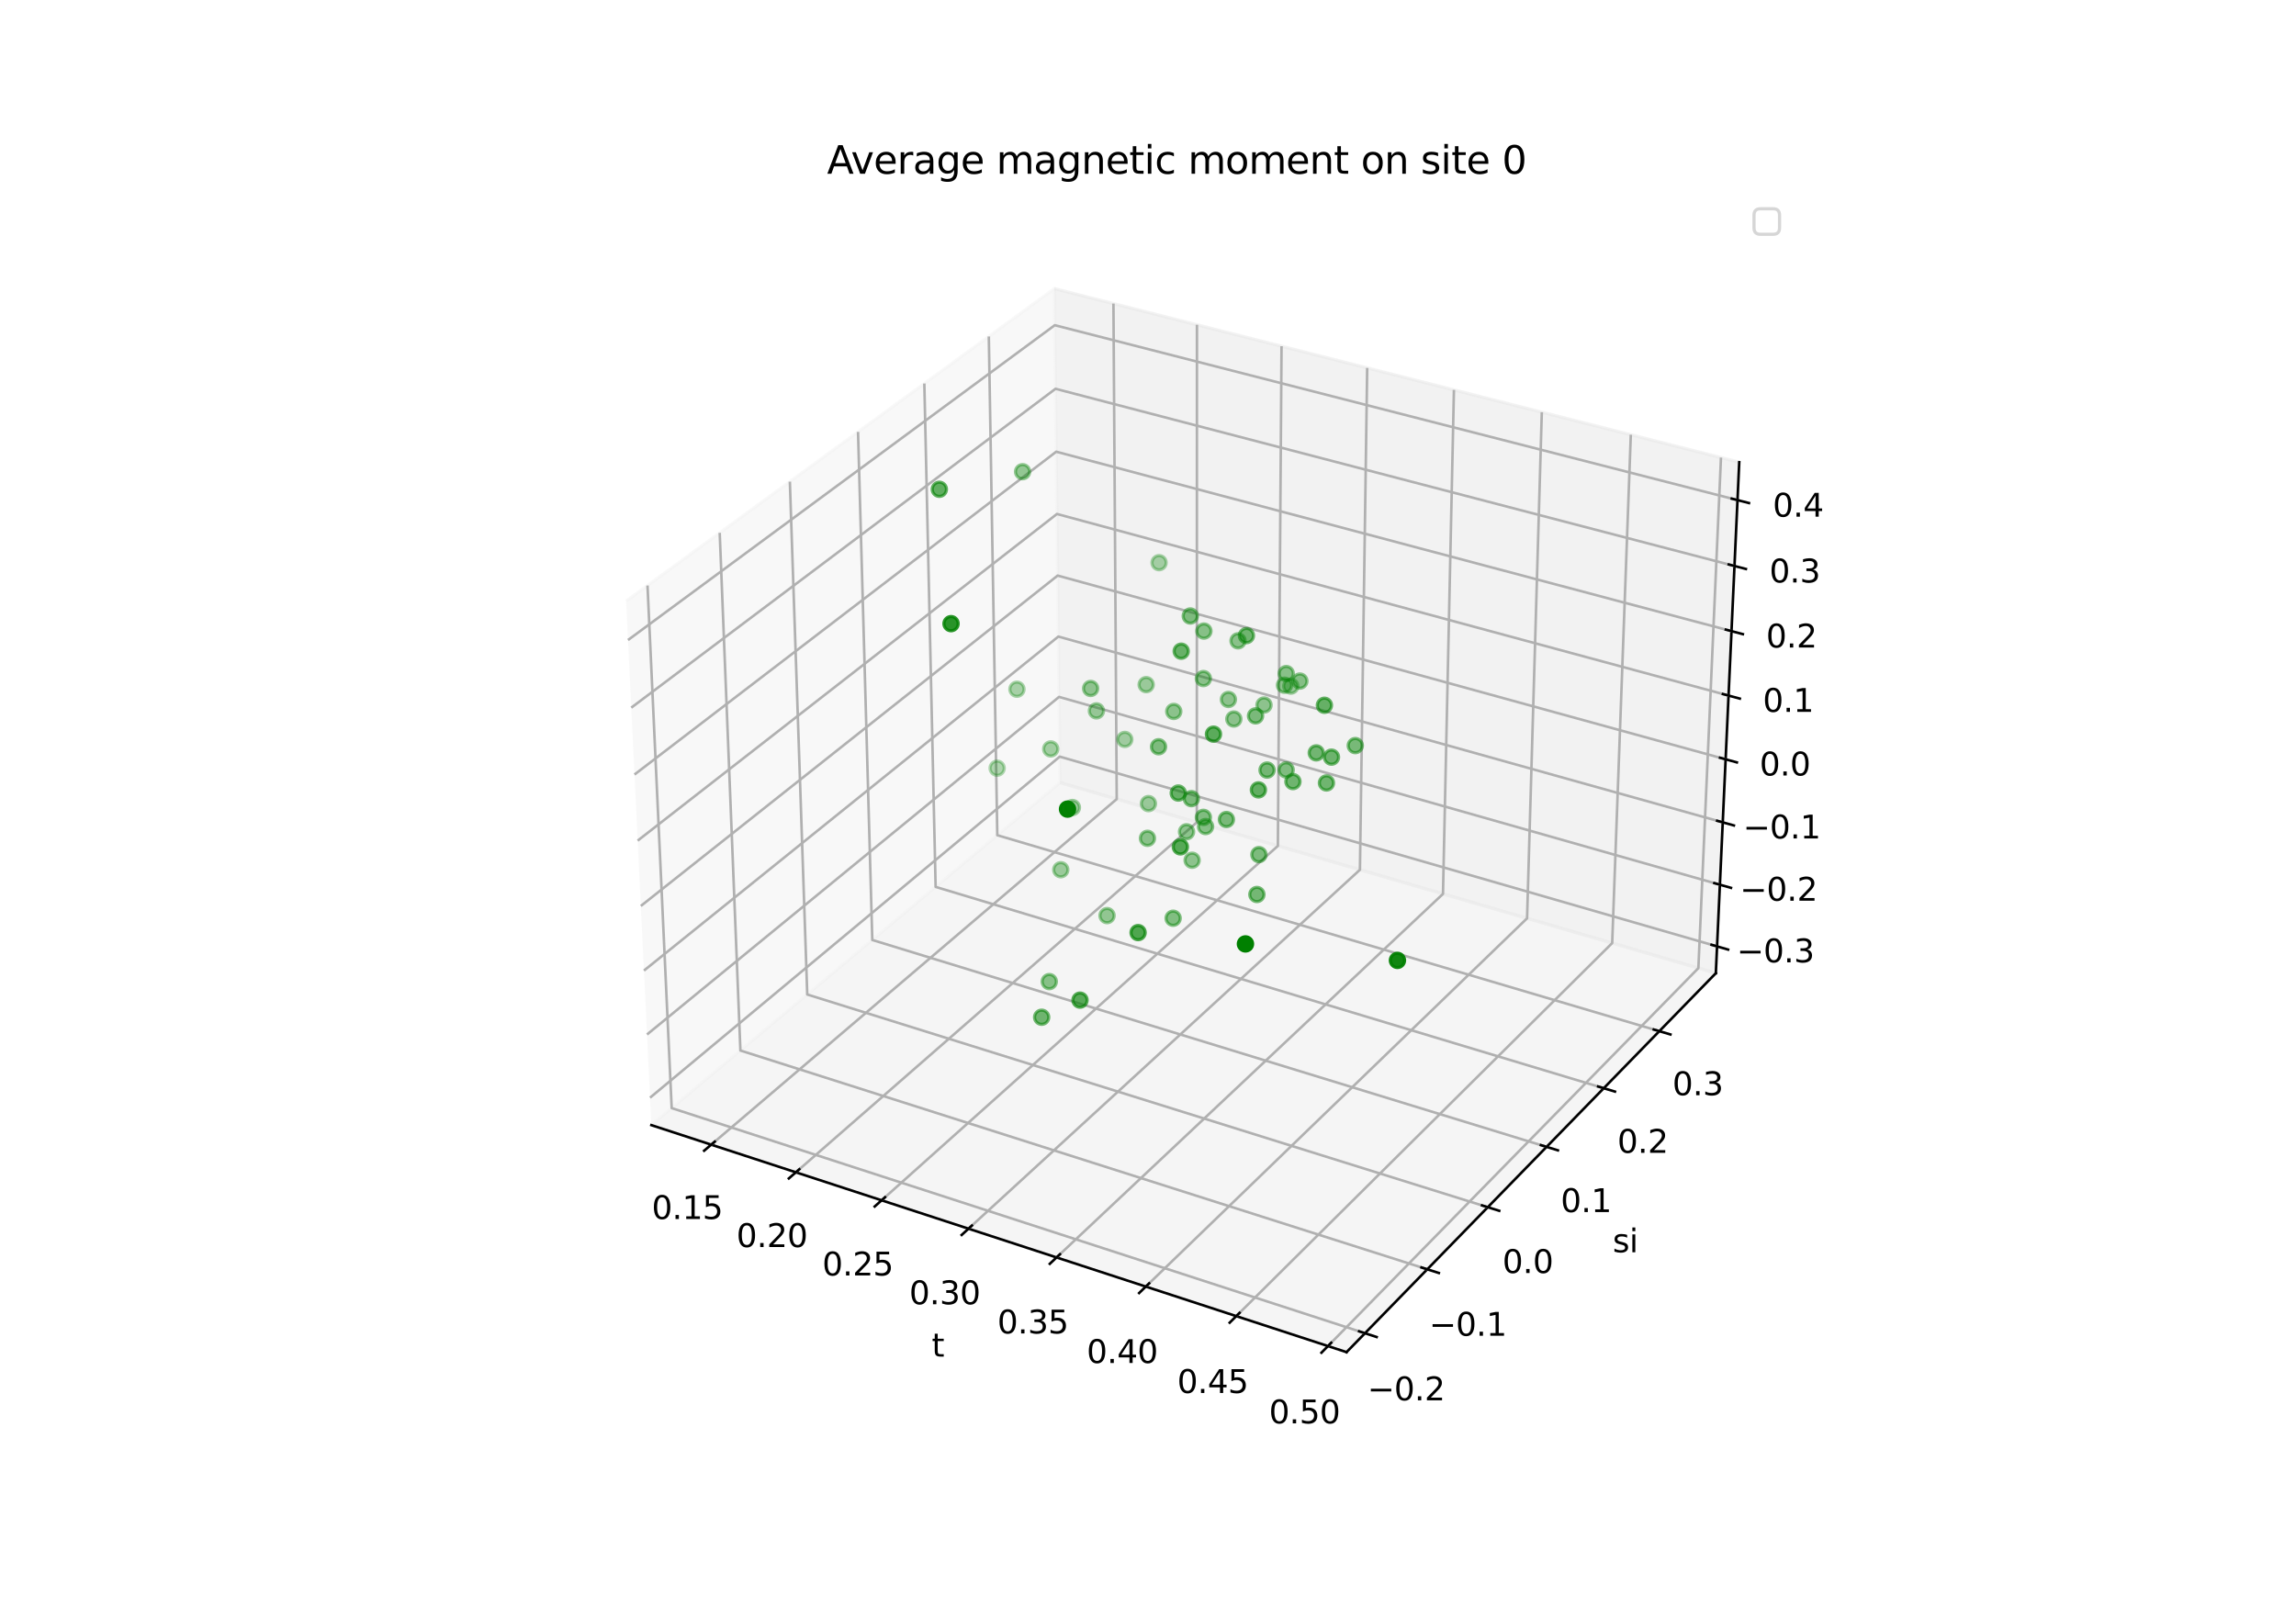 <?xml version="1.0" encoding="utf-8" standalone="no"?>
<!DOCTYPE svg PUBLIC "-//W3C//DTD SVG 1.1//EN"
  "http://www.w3.org/Graphics/SVG/1.1/DTD/svg11.dtd">
<svg xmlns:xlink="http://www.w3.org/1999/xlink" width="720pt" height="504pt" viewBox="0 0 720 504" xmlns="http://www.w3.org/2000/svg" version="1.1">
 <defs>
  <style type="text/css">*{stroke-linejoin: round; stroke-linecap: butt}</style>
 </defs>
 <g id="figure_1">
  <g id="patch_1">
   <path d="M 0 504 
L 720 504 
L 720 0 
L 0 0 
z
" style="fill: #ffffff"/>
  </g>
  <g id="patch_2">
   <path d="M 174.96 448.56 
L 563.04 448.56 
L 563.04 60.48 
L 174.96 60.48 
z
" style="fill: #ffffff"/>
  </g>
  <g id="pane3d_1">
   <g id="patch_3">
    <path d="M 204.263 352.872 
L 332.419 245.448 
L 330.638 90.525 
L 196.348 188.523 
" style="fill: #f2f2f2; opacity: 0.5; stroke: #f2f2f2; stroke-linejoin: miter"/>
   </g>
  </g>
  <g id="pane3d_2">
   <g id="patch_4">
    <path d="M 332.419 245.448 
L 538.065 305.222 
L 545.404 144.961 
L 330.638 90.525 
" style="fill: #e6e6e6; opacity: 0.5; stroke: #e6e6e6; stroke-linejoin: miter"/>
   </g>
  </g>
  <g id="pane3d_3">
   <g id="patch_5">
    <path d="M 204.263 352.872 
L 422.257 424.069 
L 538.065 305.222 
L 332.419 245.448 
" style="fill: #ececec; opacity: 0.5; stroke: #ececec; stroke-linejoin: miter"/>
   </g>
  </g>
  <g id="axis3d_1">
   <g id="line2d_1">
    <path d="M 204.263 352.872 
L 422.257 424.069 
" style="fill: none; stroke: #000000; stroke-width: 0.8; stroke-linecap: square"/>
   </g>
   <g id="text_1">
    <!-- t -->
    <g transform="translate(292.177 425.472) scale(0.1 -0.1)">
     <defs>
      <path id="DejaVuSans-74" d="M 1172 4494 
L 1172 3500 
L 2356 3500 
L 2356 3053 
L 1172 3053 
L 1172 1153 
Q 1172 725 1289 603 
Q 1406 481 1766 481 
L 2356 481 
L 2356 0 
L 1766 0 
Q 1100 0 847 248 
Q 594 497 594 1153 
L 594 3053 
L 172 3053 
L 172 3500 
L 594 3500 
L 594 4494 
L 1172 4494 
z
" transform="scale(0.016)"/>
     </defs>
     <use xlink:href="#DejaVuSans-74"/>
    </g>
   </g>
   <g id="Line3DCollection_1">
    <path d="M 223.027 359 
L 350.193 250.614 
L 349.164 95.22 
" style="fill: none; stroke: #b0b0b0; stroke-width: 0.8"/>
    <path d="M 249.569 367.669 
L 375.308 257.915 
L 375.354 101.859 
" style="fill: none; stroke: #b0b0b0; stroke-width: 0.8"/>
    <path d="M 276.461 376.452 
L 400.729 265.303 
L 401.876 108.581 
" style="fill: none; stroke: #b0b0b0; stroke-width: 0.8"/>
    <path d="M 303.71 385.351 
L 426.459 272.782 
L 428.735 115.389 
" style="fill: none; stroke: #b0b0b0; stroke-width: 0.8"/>
    <path d="M 331.325 394.37 
L 452.504 280.352 
L 455.938 122.285 
" style="fill: none; stroke: #b0b0b0; stroke-width: 0.8"/>
    <path d="M 359.311 403.511 
L 478.871 288.016 
L 483.492 129.269 
" style="fill: none; stroke: #b0b0b0; stroke-width: 0.8"/>
    <path d="M 387.678 412.775 
L 505.566 295.775 
L 511.403 136.343 
" style="fill: none; stroke: #b0b0b0; stroke-width: 0.8"/>
    <path d="M 416.432 422.166 
L 532.593 303.631 
L 539.678 143.51 
" style="fill: none; stroke: #b0b0b0; stroke-width: 0.8"/>
   </g>
   <g id="xtick_1">
    <g id="line2d_2">
     <path d="M 224.135 358.056 
L 220.808 360.892 
" style="fill: none; stroke: #000000; stroke-width: 0.8; stroke-linecap: square"/>
    </g>
    <g id="text_2">
     <!-- 0.15 -->
     <g transform="translate(204.378 382.318) scale(0.1 -0.1)">
      <defs>
       <path id="DejaVuSans-30" d="M 2034 4250 
Q 1547 4250 1301 3770 
Q 1056 3291 1056 2328 
Q 1056 1369 1301 889 
Q 1547 409 2034 409 
Q 2525 409 2770 889 
Q 3016 1369 3016 2328 
Q 3016 3291 2770 3770 
Q 2525 4250 2034 4250 
z
M 2034 4750 
Q 2819 4750 3233 4129 
Q 3647 3509 3647 2328 
Q 3647 1150 3233 529 
Q 2819 -91 2034 -91 
Q 1250 -91 836 529 
Q 422 1150 422 2328 
Q 422 3509 836 4129 
Q 1250 4750 2034 4750 
z
" transform="scale(0.016)"/>
       <path id="DejaVuSans-2e" d="M 684 794 
L 1344 794 
L 1344 0 
L 684 0 
L 684 794 
z
" transform="scale(0.016)"/>
       <path id="DejaVuSans-31" d="M 794 531 
L 1825 531 
L 1825 4091 
L 703 3866 
L 703 4441 
L 1819 4666 
L 2450 4666 
L 2450 531 
L 3481 531 
L 3481 0 
L 794 0 
L 794 531 
z
" transform="scale(0.016)"/>
       <path id="DejaVuSans-35" d="M 691 4666 
L 3169 4666 
L 3169 4134 
L 1269 4134 
L 1269 2991 
Q 1406 3038 1543 3061 
Q 1681 3084 1819 3084 
Q 2600 3084 3056 2656 
Q 3513 2228 3513 1497 
Q 3513 744 3044 326 
Q 2575 -91 1722 -91 
Q 1428 -91 1123 -41 
Q 819 9 494 109 
L 494 744 
Q 775 591 1075 516 
Q 1375 441 1709 441 
Q 2250 441 2565 725 
Q 2881 1009 2881 1497 
Q 2881 1984 2565 2268 
Q 2250 2553 1709 2553 
Q 1456 2553 1204 2497 
Q 953 2441 691 2322 
L 691 4666 
z
" transform="scale(0.016)"/>
      </defs>
      <use xlink:href="#DejaVuSans-30"/>
      <use xlink:href="#DejaVuSans-2e" x="63.623"/>
      <use xlink:href="#DejaVuSans-31" x="95.41"/>
      <use xlink:href="#DejaVuSans-35" x="159.033"/>
     </g>
    </g>
   </g>
   <g id="xtick_2">
    <g id="line2d_3">
     <path d="M 250.664 366.712 
L 247.373 369.586 
" style="fill: none; stroke: #000000; stroke-width: 0.8; stroke-linecap: square"/>
    </g>
    <g id="text_3">
     <!-- 0.20 -->
     <g transform="translate(230.938 391.112) scale(0.1 -0.1)">
      <defs>
       <path id="DejaVuSans-32" d="M 1228 531 
L 3431 531 
L 3431 0 
L 469 0 
L 469 531 
Q 828 903 1448 1529 
Q 2069 2156 2228 2338 
Q 2531 2678 2651 2914 
Q 2772 3150 2772 3378 
Q 2772 3750 2511 3984 
Q 2250 4219 1831 4219 
Q 1534 4219 1204 4116 
Q 875 4013 500 3803 
L 500 4441 
Q 881 4594 1212 4672 
Q 1544 4750 1819 4750 
Q 2544 4750 2975 4387 
Q 3406 4025 3406 3419 
Q 3406 3131 3298 2873 
Q 3191 2616 2906 2266 
Q 2828 2175 2409 1742 
Q 1991 1309 1228 531 
z
" transform="scale(0.016)"/>
      </defs>
      <use xlink:href="#DejaVuSans-30"/>
      <use xlink:href="#DejaVuSans-2e" x="63.623"/>
      <use xlink:href="#DejaVuSans-32" x="95.41"/>
      <use xlink:href="#DejaVuSans-30" x="159.033"/>
     </g>
    </g>
   </g>
   <g id="xtick_3">
    <g id="line2d_4">
     <path d="M 277.544 375.483 
L 274.289 378.394 
" style="fill: none; stroke: #000000; stroke-width: 0.8; stroke-linecap: square"/>
    </g>
    <g id="text_4">
     <!-- 0.25 -->
     <g transform="translate(257.85 400.022) scale(0.1 -0.1)">
      <use xlink:href="#DejaVuSans-30"/>
      <use xlink:href="#DejaVuSans-2e" x="63.623"/>
      <use xlink:href="#DejaVuSans-32" x="95.41"/>
      <use xlink:href="#DejaVuSans-35" x="159.033"/>
     </g>
    </g>
   </g>
   <g id="xtick_4">
    <g id="line2d_5">
     <path d="M 304.781 384.369 
L 301.564 387.32 
" style="fill: none; stroke: #000000; stroke-width: 0.8; stroke-linecap: square"/>
    </g>
    <g id="text_5">
     <!-- 0.30 -->
     <g transform="translate(285.12 409.051) scale(0.1 -0.1)">
      <defs>
       <path id="DejaVuSans-33" d="M 2597 2516 
Q 3050 2419 3304 2112 
Q 3559 1806 3559 1356 
Q 3559 666 3084 287 
Q 2609 -91 1734 -91 
Q 1441 -91 1130 -33 
Q 819 25 488 141 
L 488 750 
Q 750 597 1062 519 
Q 1375 441 1716 441 
Q 2309 441 2620 675 
Q 2931 909 2931 1356 
Q 2931 1769 2642 2001 
Q 2353 2234 1838 2234 
L 1294 2234 
L 1294 2753 
L 1863 2753 
Q 2328 2753 2575 2939 
Q 2822 3125 2822 3475 
Q 2822 3834 2567 4026 
Q 2313 4219 1838 4219 
Q 1578 4219 1281 4162 
Q 984 4106 628 3988 
L 628 4550 
Q 988 4650 1302 4700 
Q 1616 4750 1894 4750 
Q 2613 4750 3031 4423 
Q 3450 4097 3450 3541 
Q 3450 3153 3228 2886 
Q 3006 2619 2597 2516 
z
" transform="scale(0.016)"/>
      </defs>
      <use xlink:href="#DejaVuSans-30"/>
      <use xlink:href="#DejaVuSans-2e" x="63.623"/>
      <use xlink:href="#DejaVuSans-33" x="95.41"/>
      <use xlink:href="#DejaVuSans-30" x="159.033"/>
     </g>
    </g>
   </g>
   <g id="xtick_5">
    <g id="line2d_6">
     <path d="M 332.382 393.375 
L 329.205 396.365 
" style="fill: none; stroke: #000000; stroke-width: 0.8; stroke-linecap: square"/>
    </g>
    <g id="text_6">
     <!-- 0.35 -->
     <g transform="translate(312.757 418.202) scale(0.1 -0.1)">
      <use xlink:href="#DejaVuSans-30"/>
      <use xlink:href="#DejaVuSans-2e" x="63.623"/>
      <use xlink:href="#DejaVuSans-33" x="95.41"/>
      <use xlink:href="#DejaVuSans-35" x="159.033"/>
     </g>
    </g>
   </g>
   <g id="xtick_6">
    <g id="line2d_7">
     <path d="M 360.355 402.502 
L 357.218 405.532 
" style="fill: none; stroke: #000000; stroke-width: 0.8; stroke-linecap: square"/>
    </g>
    <g id="text_7">
     <!-- 0.40 -->
     <g transform="translate(340.767 427.476) scale(0.1 -0.1)">
      <defs>
       <path id="DejaVuSans-34" d="M 2419 4116 
L 825 1625 
L 2419 1625 
L 2419 4116 
z
M 2253 4666 
L 3047 4666 
L 3047 1625 
L 3713 1625 
L 3713 1100 
L 3047 1100 
L 3047 0 
L 2419 0 
L 2419 1100 
L 313 1100 
L 313 1709 
L 2253 4666 
z
" transform="scale(0.016)"/>
      </defs>
      <use xlink:href="#DejaVuSans-30"/>
      <use xlink:href="#DejaVuSans-2e" x="63.623"/>
      <use xlink:href="#DejaVuSans-34" x="95.41"/>
      <use xlink:href="#DejaVuSans-30" x="159.033"/>
     </g>
    </g>
   </g>
   <g id="xtick_7">
    <g id="line2d_8">
     <path d="M 388.708 411.753 
L 385.613 414.824 
" style="fill: none; stroke: #000000; stroke-width: 0.8; stroke-linecap: square"/>
    </g>
    <g id="text_8">
     <!-- 0.45 -->
     <g transform="translate(369.159 436.877) scale(0.1 -0.1)">
      <use xlink:href="#DejaVuSans-30"/>
      <use xlink:href="#DejaVuSans-2e" x="63.623"/>
      <use xlink:href="#DejaVuSans-34" x="95.41"/>
      <use xlink:href="#DejaVuSans-35" x="159.033"/>
     </g>
    </g>
   </g>
   <g id="xtick_8">
    <g id="line2d_9">
     <path d="M 417.447 421.13 
L 414.396 424.244 
" style="fill: none; stroke: #000000; stroke-width: 0.8; stroke-linecap: square"/>
    </g>
    <g id="text_9">
     <!-- 0.50 -->
     <g transform="translate(397.939 446.406) scale(0.1 -0.1)">
      <use xlink:href="#DejaVuSans-30"/>
      <use xlink:href="#DejaVuSans-2e" x="63.623"/>
      <use xlink:href="#DejaVuSans-35" x="95.41"/>
      <use xlink:href="#DejaVuSans-30" x="159.033"/>
     </g>
    </g>
   </g>
  </g>
  <g id="axis3d_2">
   <g id="line2d_10">
    <path d="M 538.065 305.222 
L 422.257 424.069 
" style="fill: none; stroke: #000000; stroke-width: 0.8; stroke-linecap: square"/>
   </g>
   <g id="text_10">
    <!-- si -->
    <g transform="translate(505.72 392.744) scale(0.1 -0.1)">
     <defs>
      <path id="DejaVuSans-73" d="M 2834 3397 
L 2834 2853 
Q 2591 2978 2328 3040 
Q 2066 3103 1784 3103 
Q 1356 3103 1142 2972 
Q 928 2841 928 2578 
Q 928 2378 1081 2264 
Q 1234 2150 1697 2047 
L 1894 2003 
Q 2506 1872 2764 1633 
Q 3022 1394 3022 966 
Q 3022 478 2636 193 
Q 2250 -91 1575 -91 
Q 1294 -91 989 -36 
Q 684 19 347 128 
L 347 722 
Q 666 556 975 473 
Q 1284 391 1588 391 
Q 1994 391 2212 530 
Q 2431 669 2431 922 
Q 2431 1156 2273 1281 
Q 2116 1406 1581 1522 
L 1381 1569 
Q 847 1681 609 1914 
Q 372 2147 372 2553 
Q 372 3047 722 3315 
Q 1072 3584 1716 3584 
Q 2034 3584 2315 3537 
Q 2597 3491 2834 3397 
z
" transform="scale(0.016)"/>
      <path id="DejaVuSans-69" d="M 603 3500 
L 1178 3500 
L 1178 0 
L 603 0 
L 603 3500 
z
M 603 4863 
L 1178 4863 
L 1178 4134 
L 603 4134 
L 603 4863 
z
" transform="scale(0.016)"/>
     </defs>
     <use xlink:href="#DejaVuSans-73"/>
     <use xlink:href="#DejaVuSans-69" x="52.1"/>
    </g>
   </g>
   <g id="Line3DCollection_2">
    <path d="M 203.049 183.633 
L 210.635 347.531 
L 428.039 418.135 
" style="fill: none; stroke: #b0b0b0; stroke-width: 0.8"/>
    <path d="M 225.691 167.11 
L 232.182 329.469 
L 447.574 398.088 
" style="fill: none; stroke: #b0b0b0; stroke-width: 0.8"/>
    <path d="M 247.689 151.057 
L 253.144 311.899 
L 466.549 378.614 
" style="fill: none; stroke: #b0b0b0; stroke-width: 0.8"/>
    <path d="M 269.071 135.454 
L 273.543 294.8 
L 484.989 359.691 
" style="fill: none; stroke: #b0b0b0; stroke-width: 0.8"/>
    <path d="M 289.861 120.282 
L 293.401 278.154 
L 502.915 341.294 
" style="fill: none; stroke: #b0b0b0; stroke-width: 0.8"/>
    <path d="M 310.084 105.524 
L 312.741 261.944 
L 520.349 323.403 
" style="fill: none; stroke: #b0b0b0; stroke-width: 0.8"/>
   </g>
   <g id="xtick_9">
    <g id="line2d_11">
     <path d="M 426.207 417.54 
L 431.709 419.327 
" style="fill: none; stroke: #000000; stroke-width: 0.8; stroke-linecap: square"/>
    </g>
    <g id="text_11">
     <!-- −0.2 -->
     <g transform="translate(428.797 439.178) scale(0.1 -0.1)">
      <defs>
       <path id="DejaVuSans-2212" d="M 678 2272 
L 4684 2272 
L 4684 1741 
L 678 1741 
L 678 2272 
z
" transform="scale(0.016)"/>
      </defs>
      <use xlink:href="#DejaVuSans-2212"/>
      <use xlink:href="#DejaVuSans-30" x="83.789"/>
      <use xlink:href="#DejaVuSans-2e" x="147.412"/>
      <use xlink:href="#DejaVuSans-32" x="179.199"/>
     </g>
    </g>
   </g>
   <g id="xtick_10">
    <g id="line2d_12">
     <path d="M 445.76 397.51 
L 451.206 399.245 
" style="fill: none; stroke: #000000; stroke-width: 0.8; stroke-linecap: square"/>
    </g>
    <g id="text_12">
     <!-- −0.1 -->
     <g transform="translate(448.152 418.927) scale(0.1 -0.1)">
      <use xlink:href="#DejaVuSans-2212"/>
      <use xlink:href="#DejaVuSans-30" x="83.789"/>
      <use xlink:href="#DejaVuSans-2e" x="147.412"/>
      <use xlink:href="#DejaVuSans-31" x="179.199"/>
     </g>
    </g>
   </g>
   <g id="xtick_11">
    <g id="line2d_13">
     <path d="M 464.753 378.053 
L 470.146 379.739 
" style="fill: none; stroke: #000000; stroke-width: 0.8; stroke-linecap: square"/>
    </g>
    <g id="text_13">
     <!-- 0.0 -->
     <g transform="translate(471.142 399.256) scale(0.1 -0.1)">
      <use xlink:href="#DejaVuSans-30"/>
      <use xlink:href="#DejaVuSans-2e" x="63.623"/>
      <use xlink:href="#DejaVuSans-30" x="95.41"/>
     </g>
    </g>
   </g>
   <g id="xtick_12">
    <g id="line2d_14">
     <path d="M 483.211 359.145 
L 488.55 360.784 
" style="fill: none; stroke: #000000; stroke-width: 0.8; stroke-linecap: square"/>
    </g>
    <g id="text_14">
     <!-- 0.1 -->
     <g transform="translate(489.412 380.141) scale(0.1 -0.1)">
      <use xlink:href="#DejaVuSans-30"/>
      <use xlink:href="#DejaVuSans-2e" x="63.623"/>
      <use xlink:href="#DejaVuSans-31" x="95.41"/>
     </g>
    </g>
   </g>
   <g id="xtick_13">
    <g id="line2d_15">
     <path d="M 501.154 340.764 
L 506.441 342.357 
" style="fill: none; stroke: #000000; stroke-width: 0.8; stroke-linecap: square"/>
    </g>
    <g id="text_15">
     <!-- 0.2 -->
     <g transform="translate(507.173 361.558) scale(0.1 -0.1)">
      <use xlink:href="#DejaVuSans-30"/>
      <use xlink:href="#DejaVuSans-2e" x="63.623"/>
      <use xlink:href="#DejaVuSans-32" x="95.41"/>
     </g>
    </g>
   </g>
   <g id="xtick_14">
    <g id="line2d_16">
     <path d="M 518.605 322.887 
L 523.84 324.436 
" style="fill: none; stroke: #000000; stroke-width: 0.8; stroke-linecap: square"/>
    </g>
    <g id="text_16">
     <!-- 0.3 -->
     <g transform="translate(524.446 343.486) scale(0.1 -0.1)">
      <use xlink:href="#DejaVuSans-30"/>
      <use xlink:href="#DejaVuSans-2e" x="63.623"/>
      <use xlink:href="#DejaVuSans-33" x="95.41"/>
     </g>
    </g>
   </g>
  </g>
  <g id="axis3d_3">
   <g id="line2d_17">
    <path d="M 538.065 305.222 
L 545.404 144.961 
" style="fill: none; stroke: #000000; stroke-width: 0.8; stroke-linecap: square"/>
   </g>
   <g id="Line3DCollection_3">
    <path d="M 538.45 296.813 
L 332.326 237.303 
L 203.848 344.262 
" style="fill: none; stroke: #b0b0b0; stroke-width: 0.8"/>
    <path d="M 539.336 277.465 
L 332.11 218.569 
L 202.894 324.447 
" style="fill: none; stroke: #b0b0b0; stroke-width: 0.8"/>
    <path d="M 540.232 257.907 
L 331.893 199.642 
L 201.929 304.408 
" style="fill: none; stroke: #b0b0b0; stroke-width: 0.8"/>
    <path d="M 541.137 238.136 
L 331.673 180.517 
L 200.953 284.143 
" style="fill: none; stroke: #b0b0b0; stroke-width: 0.8"/>
    <path d="M 542.052 218.148 
L 331.451 161.193 
L 199.966 263.646 
" style="fill: none; stroke: #b0b0b0; stroke-width: 0.8"/>
    <path d="M 542.978 197.94 
L 331.226 141.667 
L 198.968 242.915 
" style="fill: none; stroke: #b0b0b0; stroke-width: 0.8"/>
    <path d="M 543.914 177.508 
L 330.999 121.934 
L 197.958 221.944 
" style="fill: none; stroke: #b0b0b0; stroke-width: 0.8"/>
    <path d="M 544.86 156.847 
L 330.77 101.992 
L 196.936 200.731 
" style="fill: none; stroke: #b0b0b0; stroke-width: 0.8"/>
   </g>
   <g id="xtick_15">
    <g id="line2d_18">
     <path d="M 536.72 296.313 
L 541.915 297.813 
" style="fill: none; stroke: #000000; stroke-width: 0.8; stroke-linecap: square"/>
    </g>
    <g id="text_17">
     <!-- −0.3 -->
     <g transform="translate(544.617 301.815) scale(0.1 -0.1)">
      <use xlink:href="#DejaVuSans-2212"/>
      <use xlink:href="#DejaVuSans-30" x="83.789"/>
      <use xlink:href="#DejaVuSans-2e" x="147.412"/>
      <use xlink:href="#DejaVuSans-33" x="179.199"/>
     </g>
    </g>
   </g>
   <g id="xtick_16">
    <g id="line2d_19">
     <path d="M 537.596 276.971 
L 542.82 278.455 
" style="fill: none; stroke: #000000; stroke-width: 0.8; stroke-linecap: square"/>
    </g>
    <g id="text_18">
     <!-- −0.2 -->
     <g transform="translate(545.599 282.493) scale(0.1 -0.1)">
      <use xlink:href="#DejaVuSans-2212"/>
      <use xlink:href="#DejaVuSans-30" x="83.789"/>
      <use xlink:href="#DejaVuSans-2e" x="147.412"/>
      <use xlink:href="#DejaVuSans-32" x="179.199"/>
     </g>
    </g>
   </g>
   <g id="xtick_17">
    <g id="line2d_20">
     <path d="M 538.482 257.418 
L 543.735 258.887 
" style="fill: none; stroke: #000000; stroke-width: 0.8; stroke-linecap: square"/>
    </g>
    <g id="text_19">
     <!-- −0.1 -->
     <g transform="translate(546.593 262.963) scale(0.1 -0.1)">
      <use xlink:href="#DejaVuSans-2212"/>
      <use xlink:href="#DejaVuSans-30" x="83.789"/>
      <use xlink:href="#DejaVuSans-2e" x="147.412"/>
      <use xlink:href="#DejaVuSans-31" x="179.199"/>
     </g>
    </g>
   </g>
   <g id="xtick_18">
    <g id="line2d_21">
     <path d="M 539.378 237.652 
L 544.661 239.106 
" style="fill: none; stroke: #000000; stroke-width: 0.8; stroke-linecap: square"/>
    </g>
    <g id="text_20">
     <!-- 0.0 -->
     <g transform="translate(551.787 243.219) scale(0.1 -0.1)">
      <use xlink:href="#DejaVuSans-30"/>
      <use xlink:href="#DejaVuSans-2e" x="63.623"/>
      <use xlink:href="#DejaVuSans-30" x="95.41"/>
     </g>
    </g>
   </g>
   <g id="xtick_19">
    <g id="line2d_22">
     <path d="M 540.283 217.67 
L 545.596 219.107 
" style="fill: none; stroke: #000000; stroke-width: 0.8; stroke-linecap: square"/>
    </g>
    <g id="text_21">
     <!-- 0.1 -->
     <g transform="translate(552.802 223.26) scale(0.1 -0.1)">
      <use xlink:href="#DejaVuSans-30"/>
      <use xlink:href="#DejaVuSans-2e" x="63.623"/>
      <use xlink:href="#DejaVuSans-31" x="95.41"/>
     </g>
    </g>
   </g>
   <g id="xtick_20">
    <g id="line2d_23">
     <path d="M 541.198 197.467 
L 546.542 198.887 
" style="fill: none; stroke: #000000; stroke-width: 0.8; stroke-linecap: square"/>
    </g>
    <g id="text_22">
     <!-- 0.2 -->
     <g transform="translate(553.828 203.08) scale(0.1 -0.1)">
      <use xlink:href="#DejaVuSans-30"/>
      <use xlink:href="#DejaVuSans-2e" x="63.623"/>
      <use xlink:href="#DejaVuSans-32" x="95.41"/>
     </g>
    </g>
   </g>
   <g id="xtick_21">
    <g id="line2d_24">
     <path d="M 542.124 177.04 
L 547.498 178.443 
" style="fill: none; stroke: #000000; stroke-width: 0.8; stroke-linecap: square"/>
    </g>
    <g id="text_23">
     <!-- 0.3 -->
     <g transform="translate(554.866 182.678) scale(0.1 -0.1)">
      <use xlink:href="#DejaVuSans-30"/>
      <use xlink:href="#DejaVuSans-2e" x="63.623"/>
      <use xlink:href="#DejaVuSans-33" x="95.41"/>
     </g>
    </g>
   </g>
   <g id="xtick_22">
    <g id="line2d_25">
     <path d="M 543.059 156.386 
L 548.465 157.771 
" style="fill: none; stroke: #000000; stroke-width: 0.8; stroke-linecap: square"/>
    </g>
    <g id="text_24">
     <!-- 0.4 -->
     <g transform="translate(555.915 162.048) scale(0.1 -0.1)">
      <use xlink:href="#DejaVuSans-30"/>
      <use xlink:href="#DejaVuSans-2e" x="63.623"/>
      <use xlink:href="#DejaVuSans-34" x="95.41"/>
     </g>
    </g>
   </g>
  </g>
  <g id="axes_1">
   <g id="Path3DCollection_1">
    <defs>
     <path id="C0_0_3f9f622791" d="M 0 2.236 
C 0.593 2.236 1.162 2 1.581 1.581 
C 2 1.162 2.236 0.593 2.236 -0 
C 2.236 -0.593 2 -1.162 1.581 -1.581 
C 1.162 -2 0.593 -2.236 0 -2.236 
C -0.593 -2.236 -1.162 -2 -1.581 -1.581 
C -2 -1.162 -2.236 -0.593 -2.236 0 
C -2.236 0.593 -2 1.162 -1.581 1.581 
C -1.162 2 -0.593 2.236 0 2.236 
z
"/>
    </defs>
    <g clip-path="url(#p258af01dff)">
     <use xlink:href="#C0_0_3f9f622791" x="312.695" y="240.928" style="fill: #008000; fill-opacity: 0.3; stroke: #008000; stroke-opacity: 0.3"/>
    </g>
    <g clip-path="url(#p258af01dff)">
     <use xlink:href="#C0_0_3f9f622791" x="363.472" y="176.47" style="fill: #008000; fill-opacity: 0.321; stroke: #008000; stroke-opacity: 0.321"/>
    </g>
    <g clip-path="url(#p258af01dff)">
     <use xlink:href="#C0_0_3f9f622791" x="318.904" y="216.162" style="fill: #008000; fill-opacity: 0.325; stroke: #008000; stroke-opacity: 0.325"/>
    </g>
    <g clip-path="url(#p258af01dff)">
     <use xlink:href="#C0_0_3f9f622791" x="352.725" y="231.906" style="fill: #008000; fill-opacity: 0.339; stroke: #008000; stroke-opacity: 0.339"/>
    </g>
    <g clip-path="url(#p258af01dff)">
     <use xlink:href="#C0_0_3f9f622791" x="329.494" y="234.88" style="fill: #008000; fill-opacity: 0.344; stroke: #008000; stroke-opacity: 0.344"/>
    </g>
    <g clip-path="url(#p258af01dff)">
     <use xlink:href="#C0_0_3f9f622791" x="336.292" y="253.259" style="fill: #008000; fill-opacity: 0.364; stroke: #008000; stroke-opacity: 0.364"/>
    </g>
    <g clip-path="url(#p258af01dff)">
     <use xlink:href="#C0_0_3f9f622791" x="359.426" y="214.72" style="fill: #008000; fill-opacity: 0.366; stroke: #008000; stroke-opacity: 0.366"/>
    </g>
    <g clip-path="url(#p258af01dff)">
     <use xlink:href="#C0_0_3f9f622791" x="332.65" y="272.77" style="fill: #008000; fill-opacity: 0.369; stroke: #008000; stroke-opacity: 0.369"/>
    </g>
    <g clip-path="url(#p258af01dff)">
     <use xlink:href="#C0_0_3f9f622791" x="360.137" y="252.033" style="fill: #008000; fill-opacity: 0.369; stroke: #008000; stroke-opacity: 0.369"/>
    </g>
    <g clip-path="url(#p258af01dff)">
     <use xlink:href="#C0_0_3f9f622791" x="404.789" y="215.179" style="fill: #008000; fill-opacity: 0.376; stroke: #008000; stroke-opacity: 0.376"/>
    </g>
    <g clip-path="url(#p258af01dff)">
     <use xlink:href="#C0_0_3f9f622791" x="343.832" y="222.949" style="fill: #008000; fill-opacity: 0.38; stroke: #008000; stroke-opacity: 0.38"/>
    </g>
    <g clip-path="url(#p258af01dff)">
     <use xlink:href="#C0_0_3f9f622791" x="347.16" y="287.158" style="fill: #008000; fill-opacity: 0.405; stroke: #008000; stroke-opacity: 0.405"/>
    </g>
    <g clip-path="url(#p258af01dff)">
     <use xlink:href="#C0_0_3f9f622791" x="320.67" y="147.937" style="fill: #008000; fill-opacity: 0.409; stroke: #008000; stroke-opacity: 0.409"/>
    </g>
    <g clip-path="url(#p258af01dff)">
     <use xlink:href="#C0_0_3f9f622791" x="342.011" y="215.916" style="fill: #008000; fill-opacity: 0.41; stroke: #008000; stroke-opacity: 0.41"/>
    </g>
    <g clip-path="url(#p258af01dff)">
     <use xlink:href="#C0_0_3f9f622791" x="396.379" y="221.118" style="fill: #008000; fill-opacity: 0.417; stroke: #008000; stroke-opacity: 0.417"/>
    </g>
    <g clip-path="url(#p258af01dff)">
     <use xlink:href="#C0_0_3f9f622791" x="385.218" y="219.371" style="fill: #008000; fill-opacity: 0.417; stroke: #008000; stroke-opacity: 0.417"/>
    </g>
    <g clip-path="url(#p258af01dff)">
     <use xlink:href="#C0_0_3f9f622791" x="368.08" y="223.126" style="fill: #008000; fill-opacity: 0.421; stroke: #008000; stroke-opacity: 0.421"/>
    </g>
    <g clip-path="url(#p258af01dff)">
     <use xlink:href="#C0_0_3f9f622791" x="372.089" y="260.864" style="fill: #008000; fill-opacity: 0.422; stroke: #008000; stroke-opacity: 0.422"/>
    </g>
    <g clip-path="url(#p258af01dff)">
     <use xlink:href="#C0_0_3f9f622791" x="373.835" y="269.796" style="fill: #008000; fill-opacity: 0.425; stroke: #008000; stroke-opacity: 0.425"/>
    </g>
    <g clip-path="url(#p258af01dff)">
     <use xlink:href="#C0_0_3f9f622791" x="386.914" y="225.507" style="fill: #008000; fill-opacity: 0.426; stroke: #008000; stroke-opacity: 0.426"/>
    </g>
    <g clip-path="url(#p258af01dff)">
     <use xlink:href="#C0_0_3f9f622791" x="402.812" y="214.903" style="fill: #008000; fill-opacity: 0.43; stroke: #008000; stroke-opacity: 0.43"/>
    </g>
    <g clip-path="url(#p258af01dff)">
     <use xlink:href="#C0_0_3f9f622791" x="388.23" y="200.979" style="fill: #008000; fill-opacity: 0.431; stroke: #008000; stroke-opacity: 0.431"/>
    </g>
    <g clip-path="url(#p258af01dff)">
     <use xlink:href="#C0_0_3f9f622791" x="377.37" y="212.816" style="fill: #008000; fill-opacity: 0.433; stroke: #008000; stroke-opacity: 0.433"/>
    </g>
    <g clip-path="url(#p258af01dff)">
     <use xlink:href="#C0_0_3f9f622791" x="359.828" y="262.917" style="fill: #008000; fill-opacity: 0.434; stroke: #008000; stroke-opacity: 0.434"/>
    </g>
    <g clip-path="url(#p258af01dff)">
     <use xlink:href="#C0_0_3f9f622791" x="403.349" y="211.246" style="fill: #008000; fill-opacity: 0.44; stroke: #008000; stroke-opacity: 0.44"/>
    </g>
    <g clip-path="url(#p258af01dff)">
     <use xlink:href="#C0_0_3f9f622791" x="377.533" y="197.923" style="fill: #008000; fill-opacity: 0.445; stroke: #008000; stroke-opacity: 0.445"/>
    </g>
    <g clip-path="url(#p258af01dff)">
     <use xlink:href="#C0_0_3f9f622791" x="407.623" y="213.607" style="fill: #008000; fill-opacity: 0.448; stroke: #008000; stroke-opacity: 0.448"/>
    </g>
    <g clip-path="url(#p258af01dff)">
     <use xlink:href="#C0_0_3f9f622791" x="329.043" y="307.853" style="fill: #008000; fill-opacity: 0.453; stroke: #008000; stroke-opacity: 0.453"/>
    </g>
    <g clip-path="url(#p258af01dff)">
     <use xlink:href="#C0_0_3f9f622791" x="378.05" y="259.233" style="fill: #008000; fill-opacity: 0.456; stroke: #008000; stroke-opacity: 0.456"/>
    </g>
    <g clip-path="url(#p258af01dff)">
     <use xlink:href="#C0_0_3f9f622791" x="377.372" y="256.347" style="fill: #008000; fill-opacity: 0.472; stroke: #008000; stroke-opacity: 0.472"/>
    </g>
    <g clip-path="url(#p258af01dff)">
     <use xlink:href="#C0_0_3f9f622791" x="403.321" y="241.471" style="fill: #008000; fill-opacity: 0.472; stroke: #008000; stroke-opacity: 0.472"/>
    </g>
    <g clip-path="url(#p258af01dff)">
     <use xlink:href="#C0_0_3f9f622791" x="367.882" y="287.985" style="fill: #008000; fill-opacity: 0.475; stroke: #008000; stroke-opacity: 0.475"/>
    </g>
    <g clip-path="url(#p258af01dff)">
     <use xlink:href="#C0_0_3f9f622791" x="363.306" y="234.2" style="fill: #008000; fill-opacity: 0.477; stroke: #008000; stroke-opacity: 0.477"/>
    </g>
    <g clip-path="url(#p258af01dff)">
     <use xlink:href="#C0_0_3f9f622791" x="373.26" y="193.194" style="fill: #008000; fill-opacity: 0.478; stroke: #008000; stroke-opacity: 0.478"/>
    </g>
    <g clip-path="url(#p258af01dff)">
     <use xlink:href="#C0_0_3f9f622791" x="373.597" y="250.475" style="fill: #008000; fill-opacity: 0.487; stroke: #008000; stroke-opacity: 0.487"/>
    </g>
    <g clip-path="url(#p258af01dff)">
     <use xlink:href="#C0_0_3f9f622791" x="394.781" y="268.031" style="fill: #008000; fill-opacity: 0.49; stroke: #008000; stroke-opacity: 0.49"/>
    </g>
    <g clip-path="url(#p258af01dff)">
     <use xlink:href="#C0_0_3f9f622791" x="393.727" y="224.516" style="fill: #008000; fill-opacity: 0.494; stroke: #008000; stroke-opacity: 0.494"/>
    </g>
    <g clip-path="url(#p258af01dff)">
     <use xlink:href="#C0_0_3f9f622791" x="384.588" y="257.024" style="fill: #008000; fill-opacity: 0.5; stroke: #008000; stroke-opacity: 0.5"/>
    </g>
    <g clip-path="url(#p258af01dff)">
     <use xlink:href="#C0_0_3f9f622791" x="425.004" y="233.839" style="fill: #008000; fill-opacity: 0.506; stroke: #008000; stroke-opacity: 0.506"/>
    </g>
    <g clip-path="url(#p258af01dff)">
     <use xlink:href="#C0_0_3f9f622791" x="397.338" y="241.517" style="fill: #008000; fill-opacity: 0.521; stroke: #008000; stroke-opacity: 0.521"/>
    </g>
    <g clip-path="url(#p258af01dff)">
     <use xlink:href="#C0_0_3f9f622791" x="394.145" y="280.537" style="fill: #008000; fill-opacity: 0.527; stroke: #008000; stroke-opacity: 0.527"/>
    </g>
    <g clip-path="url(#p258af01dff)">
     <use xlink:href="#C0_0_3f9f622791" x="412.762" y="236.123" style="fill: #008000; fill-opacity: 0.528; stroke: #008000; stroke-opacity: 0.528"/>
    </g>
    <g clip-path="url(#p258af01dff)">
     <use xlink:href="#C0_0_3f9f622791" x="390.871" y="199.338" style="fill: #008000; fill-opacity: 0.536; stroke: #008000; stroke-opacity: 0.536"/>
    </g>
    <g clip-path="url(#p258af01dff)">
     <use xlink:href="#C0_0_3f9f622791" x="415.96" y="245.558" style="fill: #008000; fill-opacity: 0.538; stroke: #008000; stroke-opacity: 0.538"/>
    </g>
    <g clip-path="url(#p258af01dff)">
     <use xlink:href="#C0_0_3f9f622791" x="405.445" y="245.125" style="fill: #008000; fill-opacity: 0.54; stroke: #008000; stroke-opacity: 0.54"/>
    </g>
    <g clip-path="url(#p258af01dff)">
     <use xlink:href="#C0_0_3f9f622791" x="326.652" y="319.034" style="fill: #008000; fill-opacity: 0.544; stroke: #008000; stroke-opacity: 0.544"/>
    </g>
    <g clip-path="url(#p258af01dff)">
     <use xlink:href="#C0_0_3f9f622791" x="417.537" y="237.462" style="fill: #008000; fill-opacity: 0.549; stroke: #008000; stroke-opacity: 0.549"/>
    </g>
    <g clip-path="url(#p258af01dff)">
     <use xlink:href="#C0_0_3f9f622791" x="370.413" y="204.231" style="fill: #008000; fill-opacity: 0.57; stroke: #008000; stroke-opacity: 0.57"/>
    </g>
    <g clip-path="url(#p258af01dff)">
     <use xlink:href="#C0_0_3f9f622791" x="369.484" y="248.724" style="fill: #008000; fill-opacity: 0.572; stroke: #008000; stroke-opacity: 0.572"/>
    </g>
    <g clip-path="url(#p258af01dff)">
     <use xlink:href="#C0_0_3f9f622791" x="415.32" y="221.193" style="fill: #008000; fill-opacity: 0.581; stroke: #008000; stroke-opacity: 0.581"/>
    </g>
    <g clip-path="url(#p258af01dff)">
     <use xlink:href="#C0_0_3f9f622791" x="394.623" y="247.728" style="fill: #008000; fill-opacity: 0.595; stroke: #008000; stroke-opacity: 0.595"/>
    </g>
    <g clip-path="url(#p258af01dff)">
     <use xlink:href="#C0_0_3f9f622791" x="294.567" y="153.454" style="fill: #008000; fill-opacity: 0.611; stroke: #008000; stroke-opacity: 0.611"/>
    </g>
    <g clip-path="url(#p258af01dff)">
     <use xlink:href="#C0_0_3f9f622791" x="380.533" y="230.248" style="fill: #008000; fill-opacity: 0.624; stroke: #008000; stroke-opacity: 0.624"/>
    </g>
    <g clip-path="url(#p258af01dff)">
     <use xlink:href="#C0_0_3f9f622791" x="338.678" y="313.668" style="fill: #008000; fill-opacity: 0.635; stroke: #008000; stroke-opacity: 0.635"/>
    </g>
    <g clip-path="url(#p258af01dff)">
     <use xlink:href="#C0_0_3f9f622791" x="370.148" y="265.597" style="fill: #008000; fill-opacity: 0.652; stroke: #008000; stroke-opacity: 0.652"/>
    </g>
    <g clip-path="url(#p258af01dff)">
     <use xlink:href="#C0_0_3f9f622791" x="356.892" y="292.49" style="fill: #008000; fill-opacity: 0.679; stroke: #008000; stroke-opacity: 0.679"/>
    </g>
    <g clip-path="url(#p258af01dff)">
     <use xlink:href="#C0_0_3f9f622791" x="298.235" y="195.594" style="fill: #008000; fill-opacity: 0.834; stroke: #008000; stroke-opacity: 0.834"/>
    </g>
    <g clip-path="url(#p258af01dff)">
     <use xlink:href="#C0_0_3f9f622791" x="438.222" y="301.203" style="fill: #008000; fill-opacity: 0.926; stroke: #008000; stroke-opacity: 0.926"/>
    </g>
    <g clip-path="url(#p258af01dff)">
     <use xlink:href="#C0_0_3f9f622791" x="334.767" y="253.762" style="fill: #008000; fill-opacity: 0.98; stroke: #008000; stroke-opacity: 0.98"/>
    </g>
    <g clip-path="url(#p258af01dff)">
     <use xlink:href="#C0_0_3f9f622791" x="390.558" y="296.039" style="fill: #008000; stroke: #008000"/>
    </g>
   </g>
   <g id="text_25">
    <!-- Average magnetic moment on site 0 -->
    <g transform="translate(259.349 54.48) scale(0.12 -0.12)">
     <defs>
      <path id="DejaVuSans-41" d="M 2188 4044 
L 1331 1722 
L 3047 1722 
L 2188 4044 
z
M 1831 4666 
L 2547 4666 
L 4325 0 
L 3669 0 
L 3244 1197 
L 1141 1197 
L 716 0 
L 50 0 
L 1831 4666 
z
" transform="scale(0.016)"/>
      <path id="DejaVuSans-76" d="M 191 3500 
L 800 3500 
L 1894 563 
L 2988 3500 
L 3597 3500 
L 2284 0 
L 1503 0 
L 191 3500 
z
" transform="scale(0.016)"/>
      <path id="DejaVuSans-65" d="M 3597 1894 
L 3597 1613 
L 953 1613 
Q 991 1019 1311 708 
Q 1631 397 2203 397 
Q 2534 397 2845 478 
Q 3156 559 3463 722 
L 3463 178 
Q 3153 47 2828 -22 
Q 2503 -91 2169 -91 
Q 1331 -91 842 396 
Q 353 884 353 1716 
Q 353 2575 817 3079 
Q 1281 3584 2069 3584 
Q 2775 3584 3186 3129 
Q 3597 2675 3597 1894 
z
M 3022 2063 
Q 3016 2534 2758 2815 
Q 2500 3097 2075 3097 
Q 1594 3097 1305 2825 
Q 1016 2553 972 2059 
L 3022 2063 
z
" transform="scale(0.016)"/>
      <path id="DejaVuSans-72" d="M 2631 2963 
Q 2534 3019 2420 3045 
Q 2306 3072 2169 3072 
Q 1681 3072 1420 2755 
Q 1159 2438 1159 1844 
L 1159 0 
L 581 0 
L 581 3500 
L 1159 3500 
L 1159 2956 
Q 1341 3275 1631 3429 
Q 1922 3584 2338 3584 
Q 2397 3584 2469 3576 
Q 2541 3569 2628 3553 
L 2631 2963 
z
" transform="scale(0.016)"/>
      <path id="DejaVuSans-61" d="M 2194 1759 
Q 1497 1759 1228 1600 
Q 959 1441 959 1056 
Q 959 750 1161 570 
Q 1363 391 1709 391 
Q 2188 391 2477 730 
Q 2766 1069 2766 1631 
L 2766 1759 
L 2194 1759 
z
M 3341 1997 
L 3341 0 
L 2766 0 
L 2766 531 
Q 2569 213 2275 61 
Q 1981 -91 1556 -91 
Q 1019 -91 701 211 
Q 384 513 384 1019 
Q 384 1609 779 1909 
Q 1175 2209 1959 2209 
L 2766 2209 
L 2766 2266 
Q 2766 2663 2505 2880 
Q 2244 3097 1772 3097 
Q 1472 3097 1187 3025 
Q 903 2953 641 2809 
L 641 3341 
Q 956 3463 1253 3523 
Q 1550 3584 1831 3584 
Q 2591 3584 2966 3190 
Q 3341 2797 3341 1997 
z
" transform="scale(0.016)"/>
      <path id="DejaVuSans-67" d="M 2906 1791 
Q 2906 2416 2648 2759 
Q 2391 3103 1925 3103 
Q 1463 3103 1205 2759 
Q 947 2416 947 1791 
Q 947 1169 1205 825 
Q 1463 481 1925 481 
Q 2391 481 2648 825 
Q 2906 1169 2906 1791 
z
M 3481 434 
Q 3481 -459 3084 -895 
Q 2688 -1331 1869 -1331 
Q 1566 -1331 1297 -1286 
Q 1028 -1241 775 -1147 
L 775 -588 
Q 1028 -725 1275 -790 
Q 1522 -856 1778 -856 
Q 2344 -856 2625 -561 
Q 2906 -266 2906 331 
L 2906 616 
Q 2728 306 2450 153 
Q 2172 0 1784 0 
Q 1141 0 747 490 
Q 353 981 353 1791 
Q 353 2603 747 3093 
Q 1141 3584 1784 3584 
Q 2172 3584 2450 3431 
Q 2728 3278 2906 2969 
L 2906 3500 
L 3481 3500 
L 3481 434 
z
" transform="scale(0.016)"/>
      <path id="DejaVuSans-20" transform="scale(0.016)"/>
      <path id="DejaVuSans-6d" d="M 3328 2828 
Q 3544 3216 3844 3400 
Q 4144 3584 4550 3584 
Q 5097 3584 5394 3201 
Q 5691 2819 5691 2113 
L 5691 0 
L 5113 0 
L 5113 2094 
Q 5113 2597 4934 2840 
Q 4756 3084 4391 3084 
Q 3944 3084 3684 2787 
Q 3425 2491 3425 1978 
L 3425 0 
L 2847 0 
L 2847 2094 
Q 2847 2600 2669 2842 
Q 2491 3084 2119 3084 
Q 1678 3084 1418 2786 
Q 1159 2488 1159 1978 
L 1159 0 
L 581 0 
L 581 3500 
L 1159 3500 
L 1159 2956 
Q 1356 3278 1631 3431 
Q 1906 3584 2284 3584 
Q 2666 3584 2933 3390 
Q 3200 3197 3328 2828 
z
" transform="scale(0.016)"/>
      <path id="DejaVuSans-6e" d="M 3513 2113 
L 3513 0 
L 2938 0 
L 2938 2094 
Q 2938 2591 2744 2837 
Q 2550 3084 2163 3084 
Q 1697 3084 1428 2787 
Q 1159 2491 1159 1978 
L 1159 0 
L 581 0 
L 581 3500 
L 1159 3500 
L 1159 2956 
Q 1366 3272 1645 3428 
Q 1925 3584 2291 3584 
Q 2894 3584 3203 3211 
Q 3513 2838 3513 2113 
z
" transform="scale(0.016)"/>
      <path id="DejaVuSans-63" d="M 3122 3366 
L 3122 2828 
Q 2878 2963 2633 3030 
Q 2388 3097 2138 3097 
Q 1578 3097 1268 2742 
Q 959 2388 959 1747 
Q 959 1106 1268 751 
Q 1578 397 2138 397 
Q 2388 397 2633 464 
Q 2878 531 3122 666 
L 3122 134 
Q 2881 22 2623 -34 
Q 2366 -91 2075 -91 
Q 1284 -91 818 406 
Q 353 903 353 1747 
Q 353 2603 823 3093 
Q 1294 3584 2113 3584 
Q 2378 3584 2631 3529 
Q 2884 3475 3122 3366 
z
" transform="scale(0.016)"/>
      <path id="DejaVuSans-6f" d="M 1959 3097 
Q 1497 3097 1228 2736 
Q 959 2375 959 1747 
Q 959 1119 1226 758 
Q 1494 397 1959 397 
Q 2419 397 2687 759 
Q 2956 1122 2956 1747 
Q 2956 2369 2687 2733 
Q 2419 3097 1959 3097 
z
M 1959 3584 
Q 2709 3584 3137 3096 
Q 3566 2609 3566 1747 
Q 3566 888 3137 398 
Q 2709 -91 1959 -91 
Q 1206 -91 779 398 
Q 353 888 353 1747 
Q 353 2609 779 3096 
Q 1206 3584 1959 3584 
z
" transform="scale(0.016)"/>
     </defs>
     <use xlink:href="#DejaVuSans-41"/>
     <use xlink:href="#DejaVuSans-76" x="62.533"/>
     <use xlink:href="#DejaVuSans-65" x="121.713"/>
     <use xlink:href="#DejaVuSans-72" x="183.236"/>
     <use xlink:href="#DejaVuSans-61" x="224.35"/>
     <use xlink:href="#DejaVuSans-67" x="285.629"/>
     <use xlink:href="#DejaVuSans-65" x="349.105"/>
     <use xlink:href="#DejaVuSans-20" x="410.629"/>
     <use xlink:href="#DejaVuSans-6d" x="442.416"/>
     <use xlink:href="#DejaVuSans-61" x="539.828"/>
     <use xlink:href="#DejaVuSans-67" x="601.107"/>
     <use xlink:href="#DejaVuSans-6e" x="664.584"/>
     <use xlink:href="#DejaVuSans-65" x="727.963"/>
     <use xlink:href="#DejaVuSans-74" x="789.486"/>
     <use xlink:href="#DejaVuSans-69" x="828.695"/>
     <use xlink:href="#DejaVuSans-63" x="856.479"/>
     <use xlink:href="#DejaVuSans-20" x="911.459"/>
     <use xlink:href="#DejaVuSans-6d" x="943.246"/>
     <use xlink:href="#DejaVuSans-6f" x="1040.658"/>
     <use xlink:href="#DejaVuSans-6d" x="1101.84"/>
     <use xlink:href="#DejaVuSans-65" x="1199.252"/>
     <use xlink:href="#DejaVuSans-6e" x="1260.775"/>
     <use xlink:href="#DejaVuSans-74" x="1324.154"/>
     <use xlink:href="#DejaVuSans-20" x="1363.363"/>
     <use xlink:href="#DejaVuSans-6f" x="1395.15"/>
     <use xlink:href="#DejaVuSans-6e" x="1456.332"/>
     <use xlink:href="#DejaVuSans-20" x="1519.711"/>
     <use xlink:href="#DejaVuSans-73" x="1551.498"/>
     <use xlink:href="#DejaVuSans-69" x="1603.598"/>
     <use xlink:href="#DejaVuSans-74" x="1631.381"/>
     <use xlink:href="#DejaVuSans-65" x="1670.59"/>
     <use xlink:href="#DejaVuSans-20" x="1732.113"/>
     <use xlink:href="#DejaVuSans-30" x="1763.9"/>
    </g>
   </g>
   <g id="legend_1">
    <g id="patch_6">
     <path d="M 552.04 73.48 
L 556.04 73.48 
Q 558.04 73.48 558.04 71.48 
L 558.04 67.48 
Q 558.04 65.48 556.04 65.48 
L 552.04 65.48 
Q 550.04 65.48 550.04 67.48 
L 550.04 71.48 
Q 550.04 73.48 552.04 73.48 
z
" style="fill: #ffffff; opacity: 0.8; stroke: #cccccc; stroke-linejoin: miter"/>
    </g>
   </g>
  </g>
 </g>
 <defs>
  <clipPath id="p258af01dff">
   <rect x="174.96" y="60.48" width="388.08" height="388.08"/>
  </clipPath>
 </defs>
</svg>
